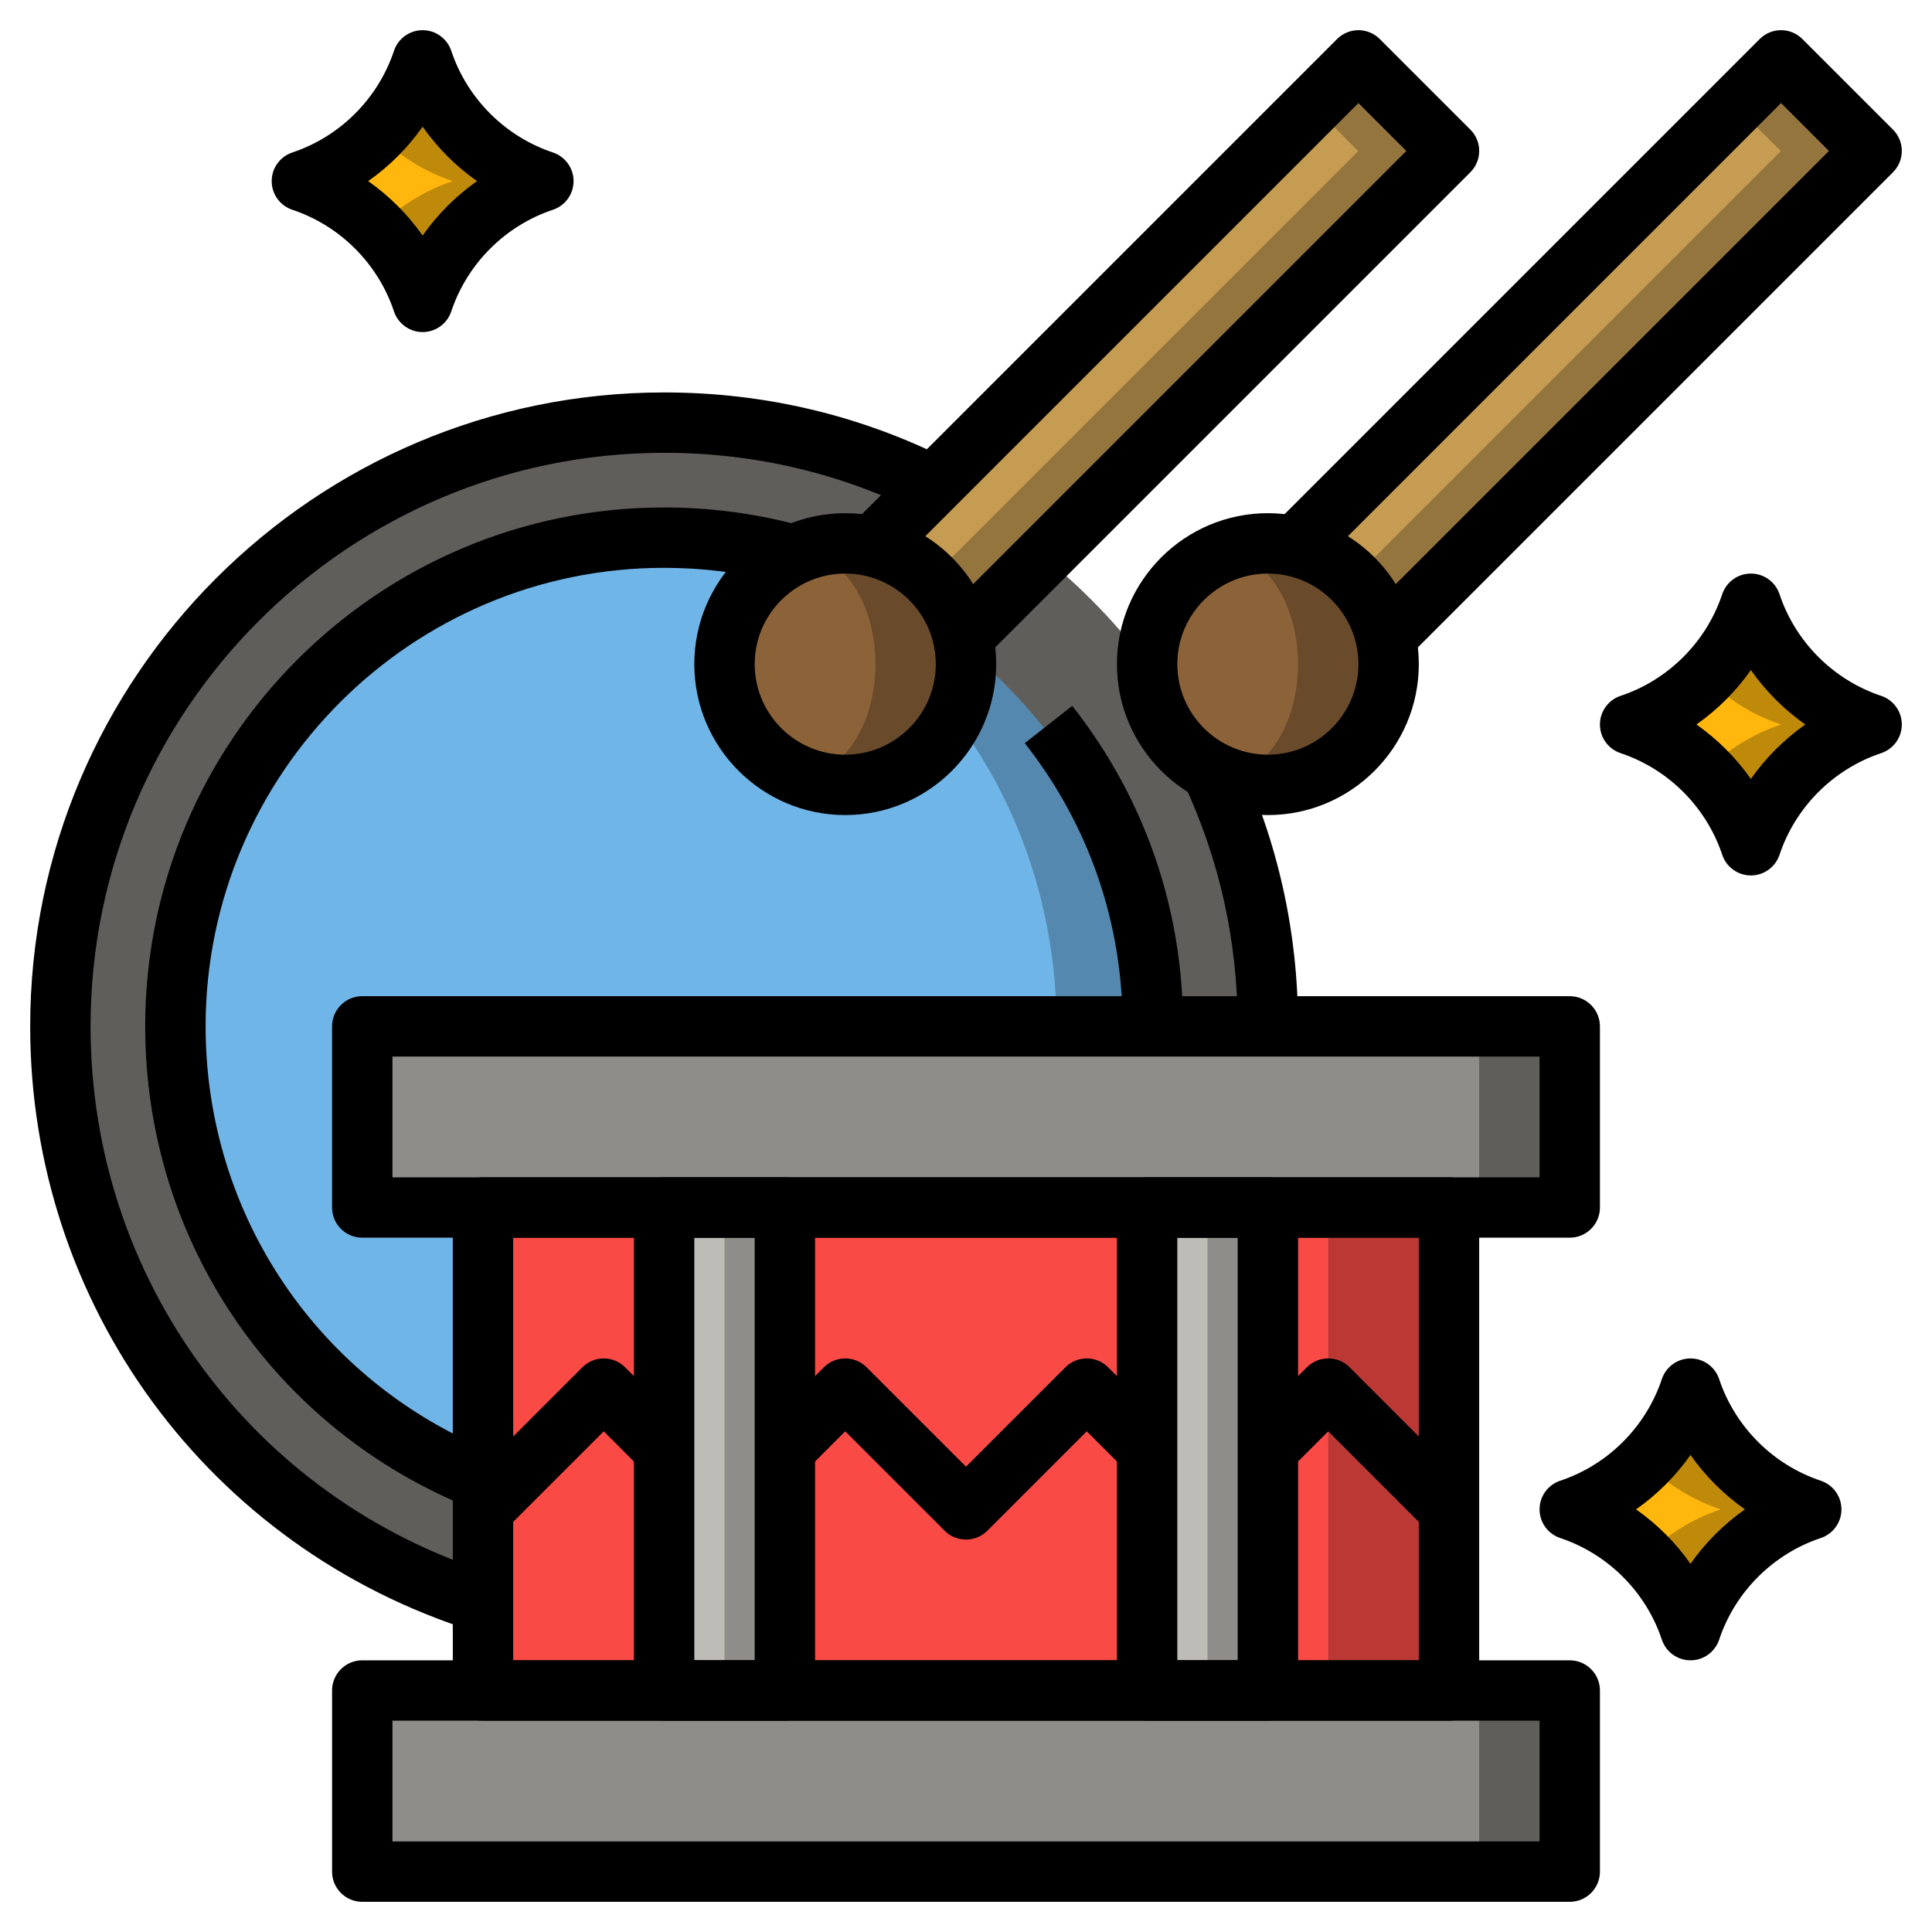 <?xml version="1.0" encoding="iso-8859-1"?>
<!-- Generator: Adobe Illustrator 22.1.0, SVG Export Plug-In . SVG Version: 6.00 Build 0)  -->
<svg xmlns="http://www.w3.org/2000/svg" xmlns:xlink="http://www.w3.org/1999/xlink" version="1.1" id="Layer_3" x="0px" y="0px" viewBox="0 0 64 64" style="enable-background:new 0 0 64 64;" xml:space="preserve" width="512" height="512">
<g>
	<g>
		<circle style="fill:#5F5E5B;" cx="22" cy="34" r="20"/>
	</g>
	<g>
		<path style="fill:#BF890A;" d="M52,50L52,50c1.889-0.63,3.37-2.111,4-4v0v0c0.63,1.889,2.111,3.37,4,4h0h0    c-1.889,0.63-3.37,2.111-4,4v0v0C55.37,52.111,53.889,50.63,52,50L52,50z"/>
	</g>
	<g>
		<path style="fill:#FFB70D;" d="M54.5,48.441c-0.69,0.7-1.542,1.24-2.5,1.559c0.958,0.319,1.81,0.859,2.5,1.559    c0.69-0.7,1.542-1.24,2.5-1.559C56.042,49.681,55.19,49.141,54.5,48.441z"/>
	</g>
	<g>
		<path style="fill:#BF890A;" d="M54,24L54,24c1.889-0.63,3.37-2.111,4-4v0v0c0.63,1.889,2.111,3.37,4,4l0,0l0,0    c-1.889,0.63-3.37,2.111-4,4v0v0C57.37,26.111,55.889,24.63,54,24L54,24z"/>
	</g>
	<g>
		<path style="fill:#FFB70D;" d="M56.5,22.441c-0.69,0.7-1.542,1.24-2.5,1.559c0.958,0.319,1.81,0.859,2.5,1.559    c0.69-0.7,1.542-1.24,2.5-1.559C58.042,23.681,57.19,23.141,56.5,22.441z"/>
	</g>
	<g>
		<path style="fill:#BF890A;" d="M10,6L10,6c1.889-0.63,3.37-2.111,4-4l0,0l0,0c0.63,1.889,2.111,3.37,4,4l0,0l0,0    c-1.889,0.63-3.37,2.111-4,4l0,0l0,0C13.37,8.111,11.889,6.63,10,6L10,6z"/>
	</g>
	<g>
		<path style="fill:#FFB70D;" d="M12.5,4.441C11.81,5.141,10.958,5.681,10,6c0.958,0.319,1.81,0.859,2.5,1.559    c0.69-0.7,1.542-1.24,2.5-1.559C14.042,5.681,13.19,5.141,12.5,4.441z"/>
	</g>
	<g>
		<circle style="fill:#5488AE;" cx="22" cy="34" r="16"/>
	</g>
	<g>
		<ellipse style="fill:#70B5E8;" cx="20.5" cy="34" rx="14.5" ry="15.924"/>
	</g>
	<g>
		<circle style="fill:#694A2B;" cx="42" cy="22" r="4"/>
	</g>
	<g>
		<ellipse style="fill:#8C6239;" cx="40.5" cy="22" rx="2.5" ry="3.703"/>
	</g>
	<g>
		<circle style="fill:#694A2B;" cx="28" cy="22" r="4"/>
	</g>
	<g>
		<ellipse style="fill:#8C6239;" cx="26.5" cy="22" rx="2.5" ry="3.703"/>
	</g>
	<g>
		<polyline style="fill:#95753E;" points="46,21 62,5 59,2 43,18   "/>
	</g>
	<g>
		
			<rect x="40.747" y="10.439" transform="matrix(0.707 -0.707 0.707 0.707 6.806 39.431)" style="fill:#C69C52;" width="20.506" height="2.121"/>
	</g>
	<g>
		<polyline style="fill:#95753E;" points="32,21 48,5 45,2 29,18   "/>
	</g>
	<g>
		
			<rect x="26.747" y="10.439" transform="matrix(0.707 -0.707 0.707 0.707 2.705 29.531)" style="fill:#C69C52;" width="20.506" height="2.121"/>
	</g>
	<g>
		<rect x="16" y="40" style="fill:#BB3835;" width="32" height="16"/>
	</g>
	<g>
		<rect x="16" y="40" style="fill:#F94A46;" width="28" height="16"/>
	</g>
	<g>
		<rect x="22" y="40" style="fill:#8F8D89;" width="4" height="16"/>
	</g>
	<g>
		<rect x="22" y="40" style="fill:#BEBCB6;" width="2" height="16"/>
	</g>
	<g>
		<rect x="38" y="40" style="fill:#8F8D89;" width="4" height="16"/>
	</g>
	<g>
		<rect x="38" y="40" style="fill:#BEBCB6;" width="2" height="16"/>
	</g>
	<g>
		<rect x="12" y="56" style="fill:#5F5E5B;" width="40" height="6"/>
	</g>
	<g>
		<rect x="12" y="56" style="fill:#8F8D89;" width="37" height="6"/>
	</g>
	<g>
		<rect x="12" y="34" style="fill:#5F5E5B;" width="40" height="6"/>
	</g>
	<g>
		<rect x="12" y="34" style="fill:#8F8D89;" width="37" height="6"/>
	</g>
	<g>
		<path d="M52,63H12c-0.552,0-1-0.448-1-1v-6c0-0.552,0.448-1,1-1h40c0.552,0,1,0.448,1,1v6C53,62.552,52.552,63,52,63z M13,61h38    v-4H13V61z"/>
	</g>
	<g>
		<path d="M52,41H12c-0.552,0-1-0.448-1-1v-6c0-0.552,0.448-1,1-1h40c0.552,0,1,0.448,1,1v6C53,40.552,52.552,41,52,41z M13,39h38    v-4H13V39z"/>
	</g>
	<g>
		<path d="M48,57H16c-0.552,0-1-0.448-1-1V40c0-0.552,0.448-1,1-1h32c0.552,0,1,0.448,1,1v16C49,56.552,48.552,57,48,57z M17,55h30    V41H17V55z"/>
	</g>
	<g>
		<path d="M26,57h-4c-0.552,0-1-0.448-1-1V40c0-0.552,0.448-1,1-1h4c0.552,0,1,0.448,1,1v16C27,56.552,26.552,57,26,57z M23,55h2V41    h-2V55z"/>
	</g>
	<g>
		<path d="M42,57h-4c-0.552,0-1-0.448-1-1V40c0-0.552,0.448-1,1-1h4c0.552,0,1,0.448,1,1v16C43,56.552,42.552,57,42,57z M39,55h2V41    h-2V55z"/>
	</g>
	<g>
		<path d="M47.293,50.707L44,47.414l-1.293,1.293l-1.414-1.414l2-2c0.391-0.391,1.023-0.391,1.414,0l4,4L47.293,50.707z"/>
	</g>
	<g>
		<path d="M32,51c-0.256,0-0.512-0.098-0.707-0.293L28,47.414l-1.293,1.293l-1.414-1.414l2-2c0.391-0.391,1.023-0.391,1.414,0    L32,48.586l3.293-3.293c0.391-0.391,1.023-0.391,1.414,0l2,2l-1.414,1.414L36,47.414l-3.293,3.293C32.512,50.902,32.256,51,32,51z    "/>
	</g>
	<g>
		<path d="M16.707,50.707l-1.414-1.414l4-4c0.391-0.391,1.023-0.391,1.414,0l2,2l-1.414,1.414L20,47.414L16.707,50.707z"/>
	</g>
	<g>
		<path d="M39.19,34h-2c0-3.44-1.121-6.685-3.243-9.382l1.572-1.236C37.921,26.435,39.19,30.107,39.19,34z"/>
	</g>
	<g>
		<path d="M15.629,49.971C9.057,47.347,4.81,41.078,4.81,34c0-9.479,7.711-17.19,17.19-17.19c1.437,0,2.866,0.178,4.247,0.529    l-0.493,1.938c-1.219-0.31-2.482-0.467-3.753-0.467c-8.376,0-15.19,6.814-15.19,15.19c0,6.254,3.753,11.794,9.561,14.114    L15.629,49.971z"/>
	</g>
	<g>
		<path d="M43,34h-2c0-2.811-0.599-5.517-1.781-8.042l1.812-0.848C42.337,27.902,43,30.894,43,34z"/>
	</g>
	<g>
		<path d="M15.7,54.039C6.908,51.276,1,43.224,1,34c0-11.58,9.42-21,21-21c3.324,0,6.504,0.754,9.451,2.242l-0.901,1.785    C27.885,15.682,25.008,15,22,15C11.523,15,3,23.523,3,34c0,8.346,5.345,15.632,13.3,18.13L15.7,54.039z"/>
	</g>
	<g>
		<path d="M32.707,21.707l-1.414-1.414L46.586,5L45,3.414L29.707,18.707l-1.414-1.414l16-16c0.391-0.391,1.023-0.391,1.414,0l3,3    c0.391,0.391,0.391,1.023,0,1.414L32.707,21.707z"/>
	</g>
	<g>
		<path d="M28,27c-2.757,0-5-2.243-5-5s2.243-5,5-5s5,2.243,5,5S30.757,27,28,27z M28,19c-1.654,0-3,1.346-3,3s1.346,3,3,3    s3-1.346,3-3S29.654,19,28,19z"/>
	</g>
	<g>
		<path d="M46.707,21.707l-1.414-1.414L60.586,5L59,3.414L43.707,18.707l-1.414-1.414l16-16c0.391-0.391,1.023-0.391,1.414,0l3,3    c0.391,0.391,0.391,1.023,0,1.414L46.707,21.707z"/>
	</g>
	<g>
		<path d="M42,27c-2.757,0-5-2.243-5-5s2.243-5,5-5s5,2.243,5,5S44.757,27,42,27z M42,19c-1.654,0-3,1.346-3,3s1.346,3,3,3    s3-1.346,3-3S43.654,19,42,19z"/>
	</g>
	<g>
		<path d="M58,29c-0.431,0-0.812-0.275-0.949-0.684c-0.527-1.582-1.786-2.84-3.367-3.367C53.275,24.812,53,24.431,53,24    s0.275-0.812,0.684-0.949c1.582-0.527,2.84-1.786,3.367-3.367C57.188,19.275,57.569,19,58,19s0.812,0.275,0.949,0.684    c0.527,1.582,1.786,2.84,3.367,3.367C62.725,23.188,63,23.569,63,24s-0.275,0.812-0.684,0.949    c-1.582,0.527-2.84,1.786-3.367,3.367C58.812,28.725,58.431,29,58,29z M56.196,24c0.701,0.492,1.312,1.103,1.804,1.804    c0.492-0.701,1.103-1.312,1.804-1.804c-0.701-0.492-1.312-1.103-1.804-1.804C57.508,22.897,56.897,23.508,56.196,24z"/>
	</g>
	<g>
		<path d="M14,11c-0.431,0-0.812-0.275-0.949-0.684c-0.527-1.582-1.786-2.84-3.367-3.367C9.275,6.812,9,6.431,9,6    s0.275-0.812,0.684-0.949c1.582-0.527,2.84-1.786,3.367-3.367C13.188,1.275,13.569,1,14,1s0.812,0.275,0.949,0.684    c0.527,1.582,1.786,2.84,3.367,3.367C18.725,5.188,19,5.569,19,6s-0.275,0.812-0.684,0.949c-1.582,0.527-2.84,1.786-3.367,3.367    C14.812,10.725,14.431,11,14,11z M12.196,6C12.897,6.492,13.508,7.103,14,7.804C14.492,7.103,15.103,6.492,15.804,6    C15.103,5.508,14.492,4.897,14,4.196C13.508,4.897,12.897,5.508,12.196,6z"/>
	</g>
	<g>
		<path d="M56,55c-0.431,0-0.812-0.275-0.949-0.684c-0.527-1.582-1.786-2.84-3.367-3.367C51.275,50.812,51,50.431,51,50    s0.275-0.812,0.684-0.949c1.582-0.527,2.84-1.786,3.367-3.367C55.188,45.275,55.569,45,56,45s0.812,0.275,0.949,0.684    c0.527,1.582,1.786,2.84,3.367,3.367C60.725,49.188,61,49.569,61,50s-0.275,0.812-0.684,0.949    c-1.582,0.527-2.84,1.786-3.367,3.367C56.812,54.725,56.431,55,56,55z M54.196,50c0.701,0.492,1.312,1.103,1.804,1.804    c0.492-0.701,1.103-1.312,1.804-1.804c-0.701-0.492-1.312-1.103-1.804-1.804C55.508,48.897,54.897,49.508,54.196,50z"/>
	</g>
</g>
</svg>
